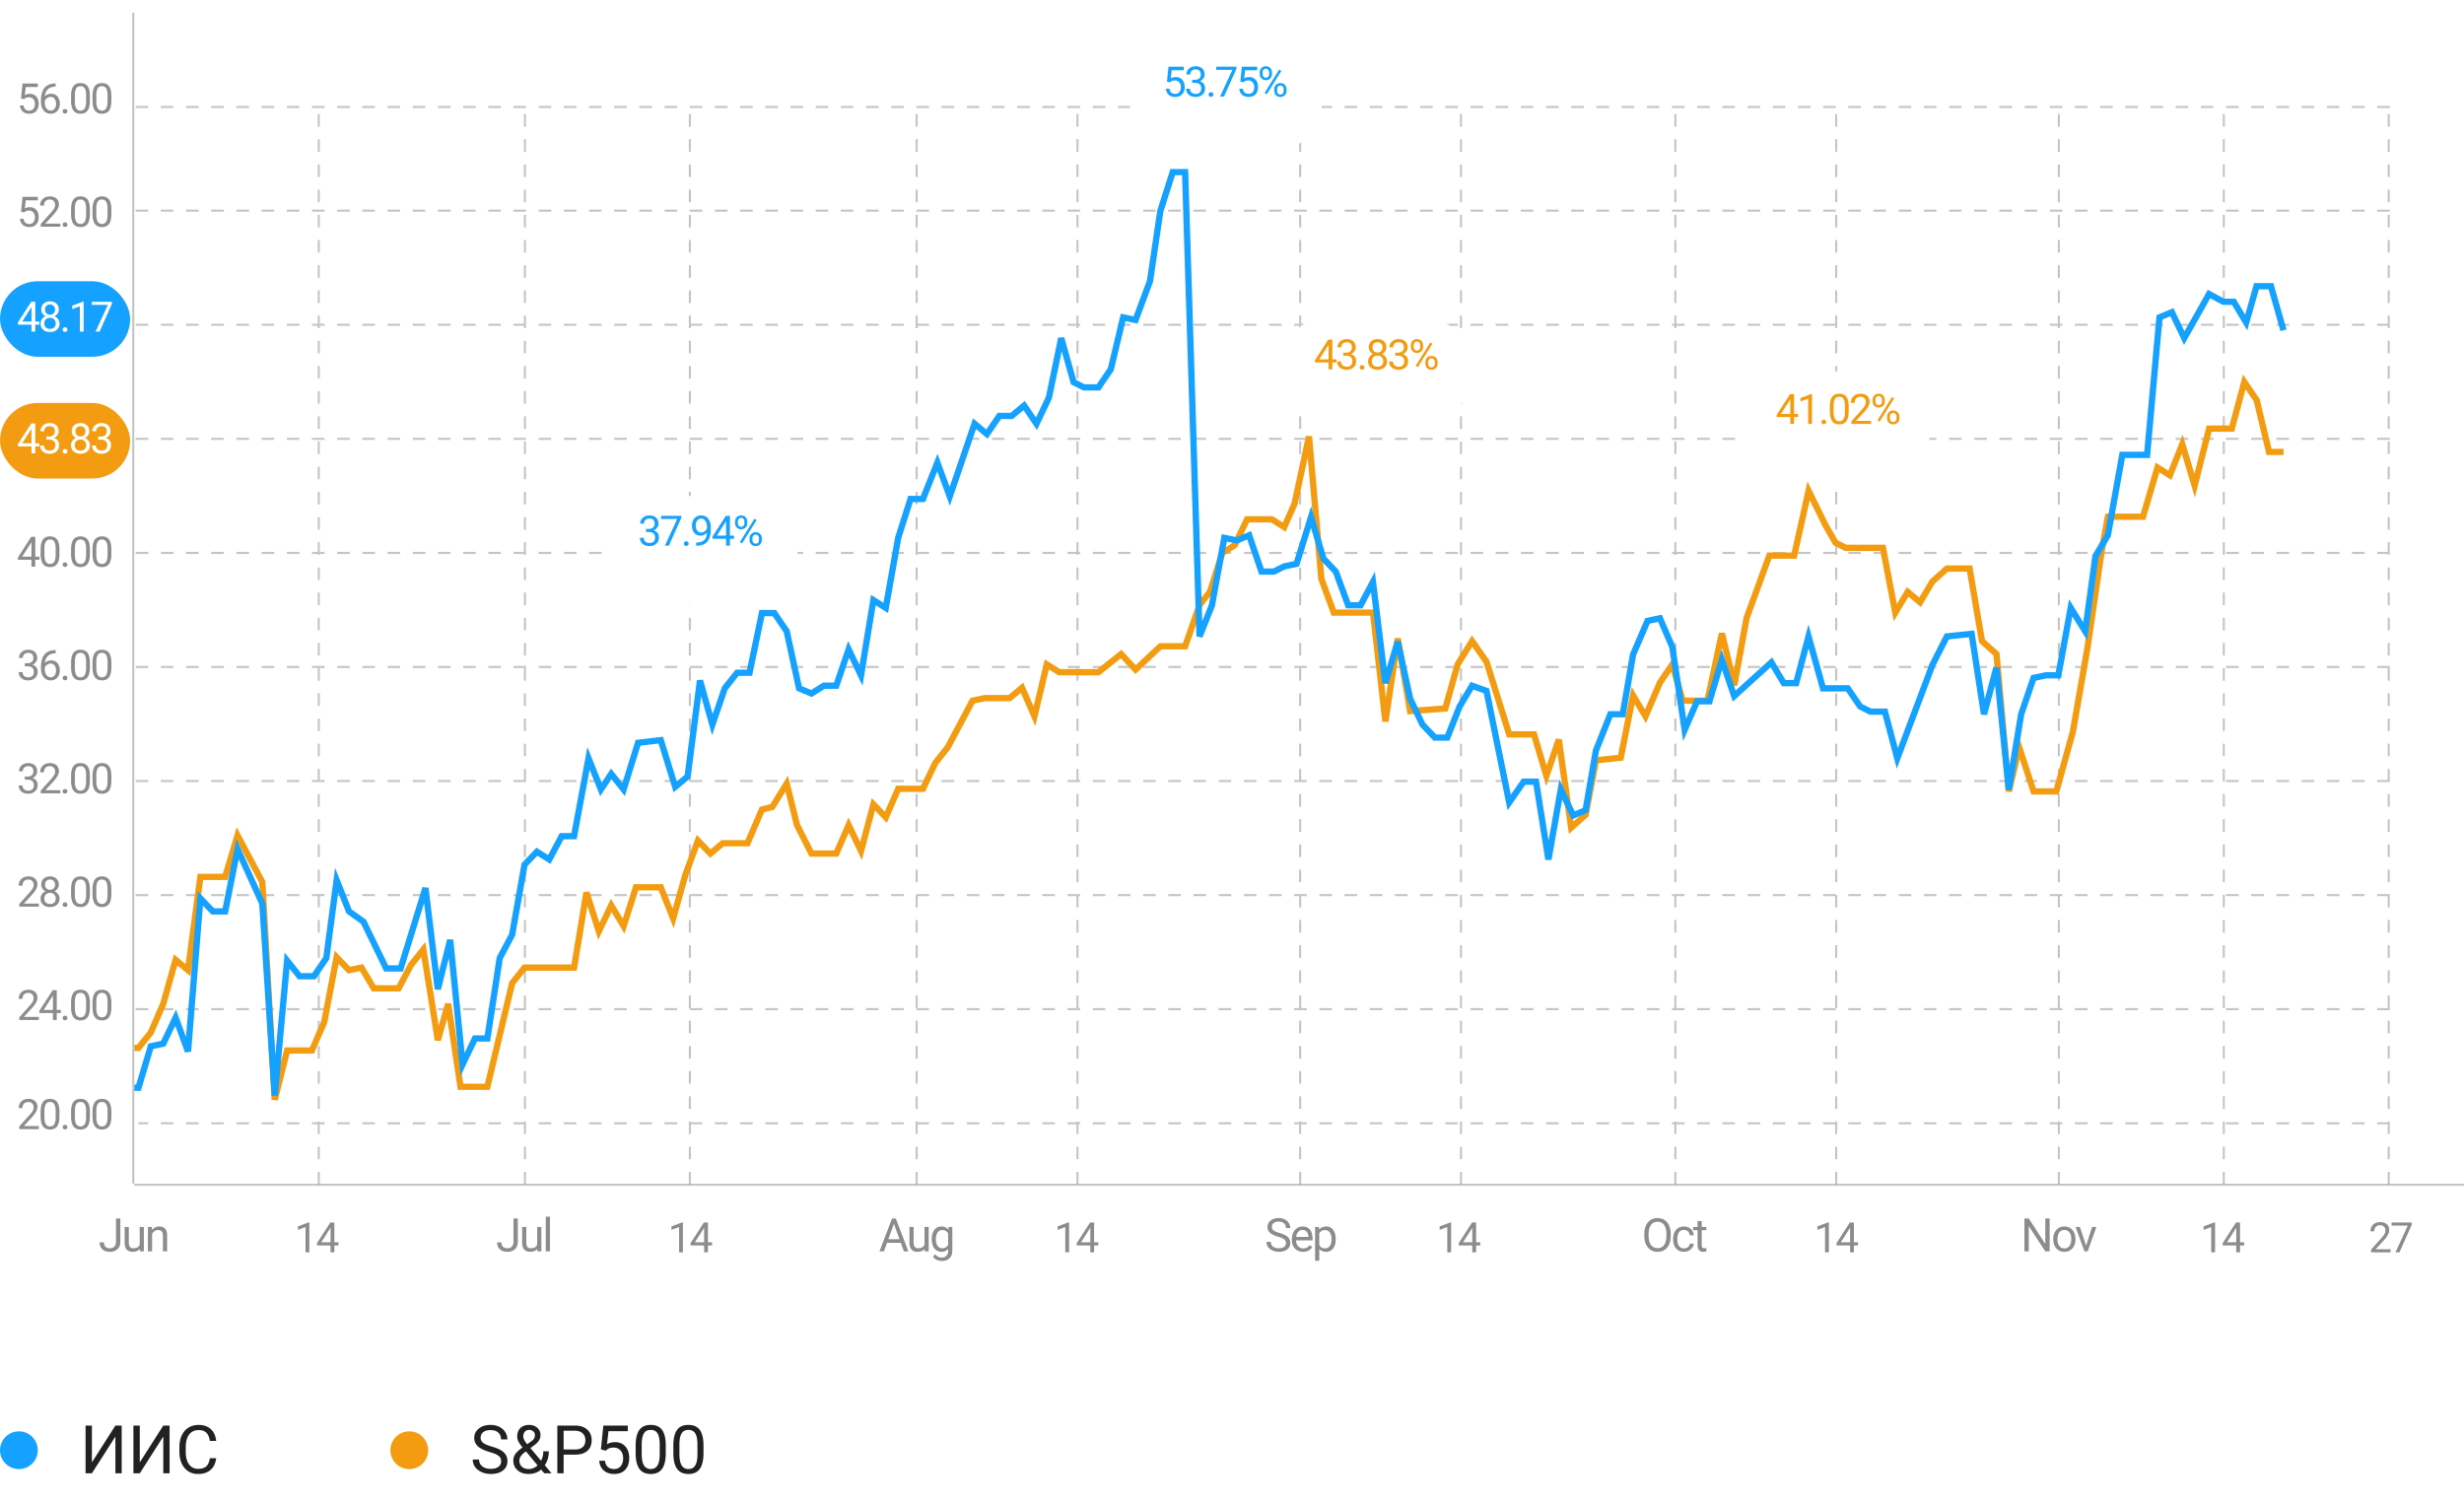<svg width="587" height="358" fill="none" xmlns="http://www.w3.org/2000/svg"><path d="M569.318 25.485H31.982m537.336 24.706H31.982m537.336 27.177H31.982m537.336 27.176H31.982m537.354 27.176H31m538.336 27.177H31m538.318 27.176H31.982m537.336 27.177H31.982m537.336 27.177l-537.336-.001m537.336 27.177H32.965m42.973 14.574V25.235m49.116 256.942V25.235m39.293 256.942V25.235m54.028 256.942V25.235m38.312 256.942V25.235m53.045 256.942V25.235m38.311 256.942V25.235m51.082 256.942V25.235m38.311 256.942V25.235m53.045 256.942V25.235m39.294 256.942V25.235m39.293 256.942V25.235" opacity=".5" stroke="#8C8C8C" stroke-width=".5" stroke-dasharray="3 3"/><path opacity=".5" stroke="#8C8C8C" stroke-width=".5" d="M587 282.25H32m-.25-.25V3"/><rect y="67" width="31" height="18" rx="9" fill="#15A1FF"/><rect y="96" width="31" height="18" rx="9" fill="#F39C12"/><path d="M5.006 23.436l.361-3.545H9.01v.835H6.134l-.215 1.938a2.294 2.294 0 011.186-.308c.648 0 1.163.215 1.543.645.381.426.572 1.004.572 1.733 0 .733-.199 1.31-.596 1.734-.394.42-.946.63-1.655.63-.629 0-1.141-.174-1.538-.523-.397-.348-.624-.83-.68-1.445h.855c.056.407.2.714.435.923.234.205.544.307.928.307.42 0 .748-.143.986-.43.241-.286.361-.681.361-1.186 0-.475-.13-.856-.39-1.142-.257-.29-.6-.435-1.03-.435-.394 0-.704.086-.928.259l-.24.195-.722-.185zm8.245-3.55v.766h-.166c-.703.013-1.263.222-1.68.625-.416.404-.657.972-.722 1.704.374-.43.885-.644 1.533-.644.618 0 1.112.218 1.48.654.37.436.556 1 .556 1.69 0 .732-.2 1.318-.6 1.758-.398.439-.932.659-1.602.659-.68 0-1.232-.26-1.655-.782-.424-.524-.635-1.197-.635-2.021v-.347c0-1.308.278-2.308.835-2.998.56-.693 1.391-1.048 2.495-1.064h.161zm-1.186 3.203c-.31 0-.595.093-.855.278a1.45 1.45 0 00-.542.698v.332c0 .586.132 1.058.396 1.417.263.358.592.537.986.537.407 0 .726-.15.957-.45.234-.3.351-.691.351-1.176 0-.489-.118-.883-.356-1.182a1.126 1.126 0 00-.938-.454zm2.869 3.437a.57.57 0 01.136-.39c.095-.104.235-.156.42-.156.186 0 .326.052.42.156a.55.55 0 01.147.39.52.52 0 01-.147.376c-.094.101-.234.152-.42.152-.185 0-.325-.05-.42-.152a.54.54 0 01-.136-.376zm6.482-2.558c0 1.058-.18 1.844-.542 2.358-.361.514-.926.772-1.694.772-.759 0-1.32-.251-1.685-.752-.364-.505-.553-1.257-.566-2.256v-1.206c0-1.045.18-1.822.542-2.33.361-.507.927-.761 1.699-.761.765 0 1.328.246 1.69.737.36.489.546 1.244.556 2.266v1.172zm-.903-1.236c0-.765-.108-1.321-.323-1.67-.214-.351-.555-.527-1.02-.527-.462 0-.8.174-1.01.523-.212.348-.322.883-.328 1.606v1.445c0 .769.11 1.337.332 1.704.225.365.563.547 1.016.547.446 0 .776-.172.99-.517.219-.345.333-.889.343-1.631v-1.48zm6.018 1.236c0 1.058-.18 1.844-.542 2.358-.361.514-.926.772-1.694.772-.759 0-1.32-.251-1.685-.752-.364-.505-.553-1.257-.566-2.256v-1.206c0-1.045.18-1.822.542-2.33.361-.507.928-.761 1.7-.761.764 0 1.327.246 1.689.737.36.489.546 1.244.556 2.266v1.172zm-.903-1.236c0-.765-.108-1.321-.322-1.67-.215-.351-.555-.527-1.02-.527-.463 0-.8.174-1.012.523-.211.348-.32.883-.327 1.606v1.445c0 .769.11 1.337.332 1.704.225.365.563.547 1.016.547.446 0 .776-.172.991-.517.218-.345.332-.889.342-1.631v-1.48zM5.006 50.435l.361-3.544H9.01v.835H6.134l-.215 1.938a2.294 2.294 0 011.186-.308c.648 0 1.163.215 1.543.645.381.426.572 1.004.572 1.733 0 .733-.199 1.31-.596 1.734-.394.42-.946.63-1.655.63-.629 0-1.141-.175-1.538-.523-.397-.348-.624-.83-.68-1.445h.855c.056.407.2.714.435.923.234.205.544.307.928.307.42 0 .748-.143.986-.43.241-.286.361-.681.361-1.186 0-.475-.13-.856-.39-1.142-.257-.29-.6-.435-1.03-.435-.394 0-.704.086-.928.259l-.24.195-.722-.186zM14.364 54H9.706v-.65l2.461-2.734c.365-.413.615-.748.752-1.006.14-.26.21-.529.21-.805 0-.371-.112-.676-.337-.913-.225-.238-.524-.357-.898-.357-.45 0-.8.129-1.05.386-.248.254-.371.609-.371 1.064h-.904c0-.654.21-1.183.63-1.587.423-.403.988-.605 1.695-.605.66 0 1.183.174 1.567.522.384.346.576.806.576 1.382 0 .7-.446 1.533-1.338 2.5l-1.904 2.066h3.57V54zm.57-.474a.57.57 0 01.136-.39c.095-.104.235-.157.42-.157.186 0 .326.053.42.157a.55.55 0 01.147.39.52.52 0 01-.147.376c-.094.101-.234.152-.42.152-.185 0-.325-.05-.42-.152a.54.54 0 01-.136-.376zm6.482-2.558c0 1.058-.18 1.844-.542 2.358-.361.514-.926.772-1.694.772-.759 0-1.32-.251-1.685-.752-.364-.505-.553-1.257-.566-2.256v-1.206c0-1.045.18-1.822.542-2.33.361-.507.927-.761 1.699-.761.765 0 1.328.246 1.69.737.36.489.546 1.244.556 2.266v1.172zm-.903-1.236c0-.765-.108-1.321-.323-1.67-.214-.351-.555-.527-1.02-.527-.462 0-.8.174-1.01.523-.212.348-.322.883-.328 1.606v1.445c0 .769.11 1.337.332 1.704.225.365.563.547 1.016.547.446 0 .776-.172.99-.517.219-.345.333-.889.343-1.631v-1.48zm6.018 1.236c0 1.058-.18 1.844-.542 2.358-.361.514-.926.772-1.694.772-.759 0-1.32-.251-1.685-.752-.364-.505-.553-1.257-.566-2.256v-1.206c0-1.045.18-1.822.542-2.33.361-.507.928-.761 1.7-.761.764 0 1.327.246 1.689.737.36.489.546 1.244.556 2.266v1.172zm-.903-1.236c0-.765-.108-1.321-.322-1.67-.215-.351-.555-.527-1.02-.527-.463 0-.8.174-1.012.523-.211.348-.32.883-.327 1.606v1.445c0 .769.11 1.337.332 1.704.225.365.563.547 1.016.547.446 0 .776-.172.991-.517.218-.345.332-.889.342-1.631v-1.48z" fill="#8C8C8C"/><path d="M8.404 76.612h.987v.738h-.987V79h-.908v-1.65H4.26v-.533l3.183-4.926h.962v4.721zm-3.12 0h2.212v-3.486l-.107.195-2.105 3.291zm8.734-2.866c0 .355-.095.67-.284.947a1.893 1.893 0 01-.757.65c.372.16.665.392.88.698.218.306.327.653.327 1.04 0 .615-.209 1.105-.625 1.47-.414.364-.96.547-1.636.547-.684 0-1.232-.183-1.646-.547-.41-.368-.615-.858-.615-1.47 0-.384.104-.73.313-1.04.211-.31.502-.544.874-.703a1.864 1.864 0 01-.747-.65 1.674 1.674 0 01-.274-.942c0-.599.192-1.074.576-1.426.384-.351.89-.527 1.519-.527.625 0 1.13.176 1.514.527.387.352.58.827.58 1.426zm-.738 3.316c0-.398-.127-.721-.38-.972-.251-.25-.58-.376-.987-.376-.407 0-.734.124-.981.371-.245.247-.367.573-.367.977 0 .403.12.72.357.952.24.23.574.346 1 .346.424 0 .756-.115.997-.346.24-.235.361-.552.361-.953zm-1.357-4.527c-.355 0-.643.11-.864.332-.218.218-.328.516-.328.894 0 .361.108.654.323.879.218.221.508.332.869.332s.65-.111.864-.332c.218-.225.327-.518.327-.88 0-.36-.112-.655-.337-.883a1.149 1.149 0 00-.854-.342zm3.01 5.991c0-.156.046-.286.137-.39.095-.104.235-.156.42-.156.186 0 .326.052.42.156a.55.55 0 01.147.39.52.52 0 01-.147.376c-.094.101-.234.152-.42.152-.185 0-.325-.05-.42-.152a.54.54 0 01-.136-.376zm4.994.474h-.908v-6.02l-1.822.668v-.82l2.588-.972h.142V79zm6.736-6.602L23.72 79h-.948l2.935-6.367h-3.848v-.742h4.805v.507zM8.404 105.612h.987v.738h-.987V108h-.908v-1.65H4.26v-.533l3.183-4.926h.962v4.721zm-3.12 0h2.212v-3.486l-.107.195-2.105 3.291zm5.736-1.606h.678c.427-.007.762-.119 1.006-.337.244-.218.366-.513.366-.884 0-.833-.415-1.25-1.245-1.25-.39 0-.703.112-.937.337-.231.221-.347.516-.347.884h-.903c0-.563.205-1.03.615-1.402.413-.374.937-.561 1.572-.561.67 0 1.197.177 1.577.532.381.355.572.848.572 1.48 0 .309-.101.608-.303.898-.199.29-.47.506-.816.65.391.123.692.328.904.615.215.286.322.636.322 1.05 0 .638-.208 1.144-.625 1.518-.417.374-.959.562-1.626.562-.667 0-1.21-.181-1.63-.542-.417-.362-.626-.839-.626-1.431h.908c0 .374.123.674.367.898.244.225.57.337.981.337.436 0 .77-.114 1.001-.341.231-.228.347-.555.347-.982 0-.413-.127-.731-.381-.952-.254-.221-.62-.335-1.099-.342h-.678v-.737zm3.914 3.52a.57.57 0 01.136-.39c.095-.104.235-.157.42-.157.186 0 .326.053.42.157a.548.548 0 01.147.39.52.52 0 01-.147.376c-.094.101-.234.152-.42.152-.185 0-.325-.051-.42-.152a.54.54 0 01-.136-.376zm6.336-4.78c0 .355-.095.671-.284.947a1.889 1.889 0 01-.756.65c.37.159.664.392.878.698.218.306.328.653.328 1.04 0 .615-.209 1.105-.625 1.47-.414.364-.96.547-1.636.547-.684 0-1.232-.183-1.646-.547-.41-.368-.615-.858-.615-1.47 0-.384.104-.731.313-1.04.211-.309.503-.544.874-.703a1.86 1.86 0 01-.747-.65 1.67 1.67 0 01-.274-.942c0-.599.192-1.074.576-1.426.384-.351.89-.527 1.519-.527.625 0 1.13.176 1.514.527.387.352.58.827.58 1.426zm-.738 3.316c0-.398-.127-.722-.38-.972-.251-.251-.58-.376-.987-.376-.407 0-.734.124-.981.371-.245.247-.367.573-.367.977 0 .403.12.721.357.952.24.231.574.346 1 .346.424 0 .756-.115.997-.346.24-.235.361-.552.361-.952zm-1.357-4.527c-.355 0-.643.111-.864.332-.219.218-.328.516-.328.894 0 .361.108.654.323.879.218.221.508.332.869.332s.65-.111.864-.332c.218-.225.327-.518.327-.879 0-.362-.112-.656-.337-.884a1.149 1.149 0 00-.854-.342zm4.212 2.471h.678c.427-.007.762-.119 1.006-.337.244-.218.366-.513.366-.884 0-.833-.415-1.25-1.245-1.25-.39 0-.703.112-.937.337-.231.221-.347.516-.347.884h-.903c0-.563.205-1.03.615-1.402.413-.374.938-.561 1.572-.561.671 0 1.197.177 1.578.532.38.355.57.848.57 1.48 0 .309-.1.608-.302.898-.198.29-.47.506-.815.65.39.123.691.328.903.615.215.286.322.636.322 1.05 0 .638-.208 1.144-.625 1.518-.416.374-.958.562-1.626.562-.667 0-1.21-.181-1.63-.542-.417-.362-.626-.839-.626-1.431h.909c0 .374.122.674.366.898.244.225.571.337.981.337.437 0 .77-.114 1.001-.341.231-.228.347-.555.347-.982 0-.413-.127-.731-.38-.952-.255-.221-.621-.335-1.1-.342h-.678v-.737z" fill="#fff"/><path d="M8.404 132.612h.987v.738h-.987V135h-.908v-1.65H4.26v-.533l3.183-4.926h.962v4.721zm-3.12 0h2.212v-3.486l-.107.195-2.105 3.291zm8.88-.644c0 1.058-.18 1.844-.542 2.358-.361.514-.926.772-1.694.772-.759 0-1.32-.251-1.685-.752-.364-.505-.553-1.257-.566-2.256v-1.206c0-1.045.18-1.822.542-2.329.361-.508.928-.762 1.699-.762.765 0 1.328.246 1.69.737.36.489.546 1.244.556 2.266v1.172zm-.903-1.236c0-.765-.108-1.321-.322-1.67-.215-.351-.556-.527-1.021-.527-.462 0-.8.174-1.01.523-.212.348-.321.883-.328 1.606v1.445c0 .769.11 1.337.332 1.704.225.365.563.547 1.016.547.446 0 .776-.172.99-.517.219-.345.333-.889.343-1.631v-1.48zm1.673 3.794a.57.57 0 01.136-.39c.095-.104.235-.157.42-.157.186 0 .326.053.42.157a.548.548 0 01.147.39.52.52 0 01-.147.376c-.094.101-.234.152-.42.152-.185 0-.325-.051-.42-.152a.54.54 0 01-.136-.376zm6.482-2.558c0 1.058-.18 1.844-.542 2.358-.361.514-.926.772-1.694.772-.759 0-1.32-.251-1.685-.752-.364-.505-.553-1.257-.566-2.256v-1.206c0-1.045.18-1.822.542-2.329.361-.508.927-.762 1.699-.762.765 0 1.328.246 1.69.737.36.489.546 1.244.556 2.266v1.172zm-.903-1.236c0-.765-.108-1.321-.323-1.67-.214-.351-.555-.527-1.02-.527-.462 0-.8.174-1.01.523-.212.348-.322.883-.328 1.606v1.445c0 .769.11 1.337.332 1.704.225.365.563.547 1.016.547.446 0 .776-.172.99-.517.219-.345.333-.889.343-1.631v-1.48zm6.018 1.236c0 1.058-.18 1.844-.542 2.358-.361.514-.926.772-1.694.772-.759 0-1.32-.251-1.685-.752-.364-.505-.553-1.257-.566-2.256v-1.206c0-1.045.18-1.822.542-2.329.361-.508.928-.762 1.7-.762.764 0 1.327.246 1.689.737.36.489.546 1.244.556 2.266v1.172zm-.903-1.236c0-.765-.108-1.321-.322-1.67-.215-.351-.555-.527-1.02-.527-.463 0-.8.174-1.012.523-.211.348-.32.883-.327 1.606v1.445c0 .769.11 1.337.332 1.704.225.365.563.547 1.016.547.446 0 .776-.172.991-.517.218-.345.332-.889.342-1.631v-1.48zM5.904 158.006h.679c.426-.007.762-.119 1.006-.337.244-.218.366-.513.366-.884 0-.833-.415-1.25-1.245-1.25-.39 0-.703.112-.938.337-.23.221-.346.516-.346.884h-.904c0-.563.206-1.03.616-1.402.413-.374.937-.561 1.572-.561.67 0 1.196.177 1.577.532.381.355.571.848.571 1.48 0 .309-.1.608-.302.898-.199.29-.47.506-.816.65.39.123.692.328.904.615.214.286.322.636.322 1.05 0 .638-.209 1.144-.625 1.518-.417.374-.959.562-1.626.562-.667 0-1.211-.181-1.631-.542-.417-.362-.625-.839-.625-1.431h.908c0 .374.122.674.366.898.245.225.572.337.982.337.436 0 .77-.114 1-.341.232-.228.348-.555.348-.982 0-.413-.127-.731-.381-.952-.254-.221-.62-.335-1.099-.342h-.679v-.737zm7.347-3.12v.766h-.166c-.703.013-1.263.222-1.68.625-.416.404-.657.972-.722 1.704.374-.429.885-.644 1.533-.644.618 0 1.112.218 1.48.654.37.436.556 1 .556 1.69 0 .732-.2 1.318-.6 1.757-.398.44-.932.66-1.602.66-.68 0-1.232-.261-1.655-.782-.424-.524-.635-1.198-.635-2.021v-.347c0-1.308.278-2.308.835-2.998.56-.693 1.391-1.048 2.495-1.064h.161zm-1.186 3.203c-.31 0-.595.093-.855.278a1.45 1.45 0 00-.542.698v.332c0 .586.132 1.058.396 1.416.263.359.592.538.986.538.407 0 .726-.15.957-.45.234-.299.351-.691.351-1.176 0-.489-.118-.883-.356-1.182a1.125 1.125 0 00-.938-.454zm2.869 3.437a.57.57 0 01.136-.39c.095-.104.235-.157.42-.157.186 0 .326.053.42.157a.548.548 0 01.147.39.52.52 0 01-.147.376c-.094.101-.234.152-.42.152-.185 0-.325-.051-.42-.152a.54.54 0 01-.136-.376zm6.482-2.558c0 1.058-.18 1.844-.542 2.358-.361.514-.926.772-1.694.772-.759 0-1.32-.251-1.685-.752-.364-.505-.553-1.257-.566-2.256v-1.206c0-1.045.18-1.822.542-2.329.361-.508.927-.762 1.699-.762.765 0 1.328.246 1.69.737.36.489.546 1.244.556 2.266v1.172zm-.903-1.236c0-.765-.108-1.321-.323-1.67-.214-.351-.555-.527-1.02-.527-.462 0-.8.174-1.01.523-.212.348-.322.883-.328 1.606v1.445c0 .769.11 1.337.332 1.704.225.365.563.547 1.016.547.446 0 .776-.172.99-.517.219-.345.333-.889.343-1.631v-1.48zm6.018 1.236c0 1.058-.18 1.844-.542 2.358-.361.514-.926.772-1.694.772-.759 0-1.32-.251-1.685-.752-.364-.505-.553-1.257-.566-2.256v-1.206c0-1.045.18-1.822.542-2.329.361-.508.928-.762 1.7-.762.764 0 1.327.246 1.689.737.36.489.546 1.244.556 2.266v1.172zm-.903-1.236c0-.765-.108-1.321-.322-1.67-.215-.351-.555-.527-1.02-.527-.463 0-.8.174-1.012.523-.211.348-.32.883-.327 1.606v1.445c0 .769.11 1.337.332 1.704.225.365.563.547 1.016.547.446 0 .776-.172.991-.517.218-.345.332-.889.342-1.631v-1.48zM5.904 185.006h.679c.426-.007.762-.119 1.006-.337.244-.218.366-.513.366-.884 0-.833-.415-1.25-1.245-1.25-.39 0-.703.112-.938.337-.23.221-.346.516-.346.884h-.904c0-.563.206-1.03.616-1.402.413-.374.937-.561 1.572-.561.67 0 1.196.177 1.577.532.381.355.571.848.571 1.48 0 .309-.1.608-.302.898-.199.29-.47.506-.816.65.39.123.692.328.904.615.214.286.322.636.322 1.05 0 .638-.209 1.144-.625 1.518-.417.374-.959.562-1.626.562-.667 0-1.211-.181-1.631-.542-.417-.362-.625-.839-.625-1.431h.908c0 .374.122.674.366.898.245.225.572.337.982.337.436 0 .77-.114 1-.341.232-.228.348-.555.348-.982 0-.413-.127-.731-.381-.952-.254-.221-.62-.335-1.099-.342h-.679v-.737zm8.46 3.994H9.706v-.649l2.461-2.735c.365-.413.615-.748.752-1.006.14-.26.21-.529.21-.805 0-.371-.112-.676-.337-.913-.225-.238-.524-.357-.898-.357-.45 0-.8.129-1.05.386-.248.254-.371.609-.371 1.064h-.904c0-.654.21-1.183.63-1.587.423-.403.988-.605 1.695-.605.66 0 1.183.174 1.567.522.384.345.576.806.576 1.382 0 .7-.446 1.533-1.338 2.5l-1.904 2.066h3.57V189zm.57-.474a.57.57 0 01.136-.39c.095-.104.235-.157.42-.157.186 0 .326.053.42.157a.548.548 0 01.147.39.52.52 0 01-.147.376c-.094.101-.234.152-.42.152-.185 0-.325-.051-.42-.152a.54.54 0 01-.136-.376zm6.482-2.558c0 1.058-.18 1.844-.542 2.358-.361.514-.926.772-1.694.772-.759 0-1.32-.251-1.685-.752-.364-.505-.553-1.257-.566-2.256v-1.206c0-1.045.18-1.822.542-2.329.361-.508.927-.762 1.699-.762.765 0 1.328.246 1.69.737.36.489.546 1.244.556 2.266v1.172zm-.903-1.236c0-.765-.108-1.321-.323-1.67-.214-.351-.555-.527-1.02-.527-.462 0-.8.174-1.01.523-.212.348-.322.883-.328 1.606v1.445c0 .769.11 1.337.332 1.704.225.365.563.547 1.016.547.446 0 .776-.172.99-.517.219-.345.333-.889.343-1.631v-1.48zm6.018 1.236c0 1.058-.18 1.844-.542 2.358-.361.514-.926.772-1.694.772-.759 0-1.32-.251-1.685-.752-.364-.505-.553-1.257-.566-2.256v-1.206c0-1.045.18-1.822.542-2.329.361-.508.928-.762 1.7-.762.764 0 1.327.246 1.689.737.36.489.546 1.244.556 2.266v1.172zm-.903-1.236c0-.765-.108-1.321-.322-1.67-.215-.351-.555-.527-1.02-.527-.463 0-.8.174-1.012.523-.211.348-.32.883-.327 1.606v1.445c0 .769.11 1.337.332 1.704.225.365.563.547 1.016.547.446 0 .776-.172.991-.517.218-.345.332-.889.342-1.631v-1.48zM9.249 216H4.591v-.649l2.46-2.735c.365-.413.616-.748.753-1.006.14-.26.21-.529.21-.805 0-.371-.113-.676-.337-.913-.225-.238-.524-.357-.899-.357-.449 0-.799.129-1.05.386-.247.254-.37.609-.37 1.064h-.904c0-.654.21-1.183.63-1.587.423-.403.988-.605 1.694-.605.661 0 1.184.174 1.568.522.384.345.576.806.576 1.382 0 .7-.446 1.533-1.338 2.5l-1.904 2.066h3.569V216zm4.769-5.254c0 .355-.095.671-.284.947a1.89 1.89 0 01-.757.65c.372.159.665.392.88.698.218.306.327.653.327 1.04 0 .615-.209 1.105-.625 1.47-.414.364-.96.547-1.636.547-.684 0-1.232-.183-1.646-.547-.41-.368-.615-.858-.615-1.47 0-.384.104-.731.313-1.04.211-.309.502-.544.874-.703a1.86 1.86 0 01-.747-.65 1.67 1.67 0 01-.274-.942c0-.599.192-1.074.576-1.426.384-.351.89-.527 1.519-.527.625 0 1.13.176 1.514.527.387.352.58.827.58 1.426zm-.738 3.316c0-.398-.127-.722-.38-.972-.251-.251-.58-.376-.987-.376-.407 0-.734.124-.981.371-.245.247-.367.573-.367.977 0 .403.12.721.357.952.24.231.574.346 1 .346.424 0 .756-.115.997-.346.24-.235.361-.552.361-.952zm-1.357-4.527c-.355 0-.643.111-.864.332-.218.218-.328.516-.328.894 0 .361.108.654.323.879.218.221.508.332.869.332s.65-.111.864-.332c.218-.225.327-.518.327-.879 0-.362-.112-.656-.337-.884a1.149 1.149 0 00-.854-.342zm3.01 5.991a.57.57 0 01.137-.39c.095-.104.235-.157.42-.157.186 0 .326.053.42.157a.548.548 0 01.147.39.52.52 0 01-.147.376c-.094.101-.234.152-.42.152-.185 0-.325-.051-.42-.152a.54.54 0 01-.136-.376zm6.483-2.558c0 1.058-.18 1.844-.542 2.358-.361.514-.926.772-1.694.772-.759 0-1.32-.251-1.685-.752-.364-.505-.553-1.257-.566-2.256v-1.206c0-1.045.18-1.822.542-2.329.361-.508.927-.762 1.699-.762.765 0 1.328.246 1.69.737.36.489.546 1.244.556 2.266v1.172zm-.903-1.236c0-.765-.108-1.321-.323-1.67-.214-.351-.555-.527-1.02-.527-.462 0-.8.174-1.01.523-.212.348-.322.883-.328 1.606v1.445c0 .769.11 1.337.332 1.704.225.365.563.547 1.016.547.446 0 .776-.172.99-.517.219-.345.333-.889.343-1.631v-1.48zm6.018 1.236c0 1.058-.18 1.844-.542 2.358-.361.514-.926.772-1.694.772-.759 0-1.32-.251-1.685-.752-.364-.505-.553-1.257-.566-2.256v-1.206c0-1.045.18-1.822.542-2.329.361-.508.928-.762 1.7-.762.764 0 1.327.246 1.689.737.36.489.546 1.244.556 2.266v1.172zm-.903-1.236c0-.765-.108-1.321-.322-1.67-.215-.351-.555-.527-1.02-.527-.463 0-.8.174-1.012.523-.211.348-.32.883-.327 1.606v1.445c0 .769.11 1.337.332 1.704.225.365.563.547 1.016.547.446 0 .776-.172.991-.517.218-.345.332-.889.342-1.631v-1.48zM9.249 243H4.591v-.649l2.46-2.735c.365-.413.616-.748.753-1.006.14-.26.21-.529.21-.805 0-.371-.113-.676-.337-.913-.225-.238-.524-.357-.899-.357-.449 0-.799.129-1.05.386-.247.254-.37.609-.37 1.064h-.904c0-.654.21-1.183.63-1.587.423-.403.988-.605 1.694-.605.661 0 1.184.174 1.568.522.384.345.576.806.576 1.382 0 .7-.446 1.533-1.338 2.5l-1.904 2.066h3.569V243zm4.27-2.388h.987v.738h-.986V243h-.909v-1.65H9.374v-.533l3.184-4.926h.962v4.721zm-3.12 0h2.212v-3.486l-.107.195-2.105 3.291zm4.535 1.914a.57.57 0 01.136-.39c.095-.104.235-.157.42-.157.186 0 .326.053.42.157a.548.548 0 01.147.39.52.52 0 01-.147.376c-.094.101-.234.152-.42.152-.185 0-.325-.051-.42-.152a.54.54 0 01-.136-.376zm6.482-2.558c0 1.058-.18 1.844-.542 2.358-.361.514-.926.772-1.694.772-.759 0-1.32-.251-1.685-.752-.364-.505-.553-1.257-.566-2.256v-1.206c0-1.045.18-1.822.542-2.329.361-.508.927-.762 1.699-.762.765 0 1.328.246 1.69.737.36.489.546 1.244.556 2.266v1.172zm-.903-1.236c0-.765-.108-1.321-.323-1.67-.214-.351-.555-.527-1.02-.527-.462 0-.8.174-1.01.523-.212.348-.322.883-.328 1.606v1.445c0 .769.11 1.337.332 1.704.225.365.563.547 1.016.547.446 0 .776-.172.99-.517.219-.345.333-.889.343-1.631v-1.48zm6.018 1.236c0 1.058-.18 1.844-.542 2.358-.361.514-.926.772-1.694.772-.759 0-1.32-.251-1.685-.752-.364-.505-.553-1.257-.566-2.256v-1.206c0-1.045.18-1.822.542-2.329.361-.508.928-.762 1.7-.762.764 0 1.327.246 1.689.737.36.489.546 1.244.556 2.266v1.172zm-.903-1.236c0-.765-.108-1.321-.322-1.67-.215-.351-.555-.527-1.02-.527-.463 0-.8.174-1.012.523-.211.348-.32.883-.327 1.606v1.445c0 .769.11 1.337.332 1.704.225.365.563.547 1.016.547.446 0 .776-.172.991-.517.218-.345.332-.889.342-1.631v-1.48zM9.249 269H4.591v-.649l2.46-2.735c.365-.413.616-.748.753-1.006.14-.26.21-.529.21-.805 0-.371-.113-.676-.337-.913-.225-.238-.524-.357-.899-.357-.449 0-.799.129-1.05.386-.247.254-.37.609-.37 1.064h-.904c0-.654.21-1.183.63-1.587.423-.403.988-.605 1.694-.605.661 0 1.184.174 1.568.522.384.345.576.806.576 1.382 0 .7-.446 1.533-1.338 2.5l-1.904 2.066h3.569V269zm4.915-3.032c0 1.058-.18 1.844-.542 2.358-.361.514-.926.772-1.694.772-.759 0-1.32-.251-1.685-.752-.364-.505-.553-1.257-.566-2.256v-1.206c0-1.045.18-1.822.542-2.329.361-.508.928-.762 1.699-.762.765 0 1.328.246 1.69.737.36.489.546 1.244.556 2.266v1.172zm-.903-1.236c0-.765-.108-1.321-.322-1.67-.215-.351-.556-.527-1.021-.527-.462 0-.8.174-1.01.523-.212.348-.321.883-.328 1.606v1.445c0 .769.11 1.337.332 1.704.225.365.563.547 1.016.547.446 0 .776-.172.99-.517.219-.345.333-.889.343-1.631v-1.48zm1.673 3.794a.57.57 0 01.136-.39c.095-.104.235-.157.42-.157.186 0 .326.053.42.157a.548.548 0 01.147.39.52.52 0 01-.147.376c-.094.101-.234.152-.42.152-.185 0-.325-.051-.42-.152a.54.54 0 01-.136-.376zm6.482-2.558c0 1.058-.18 1.844-.542 2.358-.361.514-.926.772-1.694.772-.759 0-1.32-.251-1.685-.752-.364-.505-.553-1.257-.566-2.256v-1.206c0-1.045.18-1.822.542-2.329.361-.508.927-.762 1.699-.762.765 0 1.328.246 1.69.737.36.489.546 1.244.556 2.266v1.172zm-.903-1.236c0-.765-.108-1.321-.323-1.67-.214-.351-.555-.527-1.02-.527-.462 0-.8.174-1.01.523-.212.348-.322.883-.328 1.606v1.445c0 .769.11 1.337.332 1.704.225.365.563.547 1.016.547.446 0 .776-.172.99-.517.219-.345.333-.889.343-1.631v-1.48zm6.018 1.236c0 1.058-.18 1.844-.542 2.358-.361.514-.926.772-1.694.772-.759 0-1.32-.251-1.685-.752-.364-.505-.553-1.257-.566-2.256v-1.206c0-1.045.18-1.822.542-2.329.361-.508.928-.762 1.7-.762.764 0 1.327.246 1.689.737.36.489.546 1.244.556 2.266v1.172zm-.903-1.236c0-.765-.108-1.321-.322-1.67-.215-.351-.555-.527-1.02-.527-.463 0-.8.174-1.012.523-.211.348-.32.883-.327 1.606v1.445c0 .769.11 1.337.332 1.704.225.365.563.547 1.016.547.446 0 .776-.172.991-.517.218-.345.332-.889.342-1.631v-1.48z" fill="#8C8C8C"/><path d="M32 249.653h.984l2.95-3.704 2.952-6.79 2.95-10.495 2.952 2.47 2.95-22.224h5.903l2.95-9.878 5.903 11.112L65.444 262l2.952-11.729h5.902l2.95-6.791 2.952-15.433 2.95 3.087 2.952-.618 2.95 4.939h5.903l2.95-5.556 2.952-3.704 3.443 21.606 2.459-8.642 2.951 19.754h6.394l5.902-24.693 2.951-3.704h11.804l2.951-17.902 2.951 9.26 2.951-6.174 2.951 4.939 2.951-9.26h5.902l2.951 7.408 2.951-10.495 2.951-8.025 2.951 3.087 2.951-2.47h5.902l3.443-8.025 2.459-.617 3.443-5.556 2.459 9.877 3.443 6.791h5.902l2.951-6.791 2.951 6.173 2.951-11.111 2.951 3.086 2.951-6.79h5.902l2.951-6.174 2.951-3.704 5.902-11.112 2.951-.617h5.902l2.951-2.469 2.951 6.79 2.951-12.346 2.951 1.852h9.345l5.41-4.322 3.443 3.704 5.902-5.555h5.902l3.443-9.878 2.459-3.086 2.951-9.26 2.951-1.852 2.951-6.174h5.902l2.951 1.852 2.459-5.556 3.443-16.05 2.951 33.953 2.951 8.025h9.345l2.951 25.928 2.951-19.754 2.951 17.285 8.361-.618 2.951-10.494 3.443-5.556 3.443 4.938 5.41 17.286h5.902l2.951 9.877 2.951-8.643 2.951 20.99 3.443-3.087 2.459-12.964 5.902-.617 2.951-14.816 2.951 4.938 3.443-8.025 2.951-4.321 2.459 8.642h5.902l3.443-16.05 2.951 12.346 2.951-16.05 5.41-14.816h5.902l3.443-15.433 3.935 8.025 2.459 4.321 2.459 1.235h8.853l2.951 15.433 2.951-4.938 2.951 2.469 2.951-4.939 3.443-3.086h5.41l2.951 17.285 3.443 3.086 2.951 32.719 2.459-10.495 3.443 10.495h5.41l3.935-14.199 3.443-19.754 3.443-23.459 1.475-8.025h8.361l3.443-11.729 2.951 1.852 2.951-7.408 2.951 9.877 3.443-13.581h5.41L534.655 91l2.951 4.321 2.951 12.347H544" stroke="#F39C12" stroke-width="1.5"/><path d="M32 259.146h.984l2.95-9.888 2.952-.618 2.95-6.179 2.952 8.033 2.95-36.46 2.952 3.09h2.95l2.952-14.832 5.902 12.978 2.95 45.73 2.952-32.135 2.95 3.708h3.444l2.95-4.326 2.46-18.539 2.95 7.416 3.444 2.471 5.41 11.124h3.443l5.902-19.157 2.951 24.101 2.951-11.742 2.951 29.663 2.951-6.18h2.951l2.951-19.157 2.951-5.562L124.957 206l2.951-3.09 2.951 1.854 2.951-5.562h2.951l3.443-18.539 2.951 7.416 2.459-3.708 2.951 3.708 3.443-11.124 5.41-.618 3.443 11.124 2.951-2.472 2.951-22.865 2.951 10.505 2.951-8.651 2.951-3.708h2.951l2.951-14.214h2.951l2.951 4.326 2.951 13.596 2.951 1.235 2.951-1.853h2.951l2.951-8.652 2.951 6.18 2.951-17.922 2.951 1.854 2.951-16.685 2.951-9.27h2.951l3.443-8.652 2.951 8.034 5.902-17.303 2.951 2.472 2.951-4.326h2.951l2.951-2.472 2.951 4.326 2.951-6.18 2.951-14.213 2.951 10.505 2.459 1.236h3.443l2.951-4.326 2.951-12.36 2.951.619 3.443-9.27 2.459-16.685 2.951-9.27h2.951l3.443 110.618 2.951-7.416 2.951-16.067 2.951.618 2.951-1.236 2.951 8.652h2.951l2.459-1.236 2.951-.618 3.443-11.124 2.951 9.888 2.951 3.09 2.951 8.033h2.951l2.951-5.562 2.951 24.102 2.951-9.888 2.951 13.595 2.951 6.18 2.951 3.09h2.951l2.951-7.416 2.951-4.943 3.443 1.235 5.41 26.574 3.443-4.944h2.951l2.951 18.539 2.951-16.685 2.951 6.179 2.951-1.236 2.459-14.213 3.443-8.652h2.951l2.459-14.213 3.443-8.034 2.951-.618 2.951 6.798 2.951 19.775 2.951-6.798h2.951l2.951-9.887 2.951 8.651 8.853-8.033 2.951 4.944h2.951l2.951-11.124 3.443 12.36h5.902l2.951 4.325 2.459 1.236h3.443l2.951 11.124 8.361-22.247 3.443-6.798 5.902-.618 2.951 19.157 2.951-11.123 2.951 29.045 2.951-17.922 2.951-8.651 2.951-.618h2.951l2.951-16.068 3.443 5.562 2.459-17.921 2.951-4.944 3.443-19.157h5.902l2.951-32.753 2.951-1.236 2.951 6.18 5.902-10.506 3.443 1.854h2.459l2.951 4.944 2.459-8.652h3.443L544 78.697" stroke="#15A1FF" stroke-width="1.5"/><g filter="url(#filter0_d)"><rect x="269" y="6.706" width="46" height="25.941" rx="12.971" fill="#fff"/></g><g filter="url(#filter1_d)"><rect x="414" y="84.529" width="46" height="25.941" rx="12.971" fill="#fff"/></g><g filter="url(#filter2_d)"><rect x="305" y="70.941" width="46" height="25.941" rx="12.971" fill="#fff"/></g><g filter="url(#filter3_d)"><rect x="144" y="114.177" width="46" height="25.941" rx="12.971" fill="#fff"/></g><path d="M278.006 19.436l.361-3.545h3.643v.835h-2.876l-.215 1.938a2.293 2.293 0 011.186-.308c.648 0 1.163.215 1.543.645.381.426.572 1.004.572 1.733 0 .733-.199 1.31-.596 1.734-.394.42-.946.63-1.655.63-.629 0-1.141-.174-1.538-.523-.397-.348-.624-.83-.679-1.445h.854c.056.407.201.714.435.923.234.205.544.307.928.307.42 0 .748-.143.986-.43.241-.286.361-.681.361-1.186 0-.475-.13-.856-.39-1.142-.257-.29-.601-.435-1.03-.435-.394 0-.704.086-.928.259l-.239.195-.723-.185zm6.014-.43h.678c.427-.007.762-.119 1.006-.337.244-.218.366-.513.366-.884 0-.833-.415-1.25-1.245-1.25-.39 0-.703.113-.937.337-.231.221-.347.516-.347.884h-.903c0-.563.205-1.03.615-1.401.413-.375.937-.562 1.572-.562.671 0 1.196.177 1.577.532.381.355.572.848.572 1.48 0 .309-.101.608-.303.898-.199.29-.47.506-.816.65.391.123.692.328.904.615.215.286.322.636.322 1.05 0 .638-.208 1.144-.625 1.518-.417.374-.959.562-1.626.562-.667 0-1.211-.181-1.631-.542-.416-.362-.625-.839-.625-1.431h.908c0 .374.122.674.367.898.244.225.571.337.981.337.436 0 .77-.114 1.001-.341.231-.228.347-.555.347-.982 0-.413-.127-.73-.381-.952-.254-.221-.62-.335-1.099-.342h-.678v-.737zm3.914 3.52a.57.57 0 01.136-.39c.095-.104.235-.156.42-.156.186 0 .326.052.42.156a.548.548 0 01.147.39c0 .15-.049.275-.147.376-.094.101-.234.152-.42.152-.185 0-.325-.05-.42-.152a.54.54 0 01-.136-.376zm6.614-6.128L291.604 23h-.948l2.935-6.367h-3.848v-.742h4.805v.507zm.94 3.038l.362-3.545h3.642v.835h-2.876l-.215 1.938a2.297 2.297 0 011.187-.308c.648 0 1.162.215 1.543.645.381.426.571 1.004.571 1.733 0 .733-.198 1.31-.596 1.734-.393.42-.945.63-1.655.63-.628 0-1.141-.174-1.538-.523-.397-.348-.623-.83-.679-1.445h.855c.055.407.2.714.434.923.235.205.544.307.928.307.42 0 .749-.143.987-.43.24-.286.361-.681.361-1.186 0-.475-.13-.856-.391-1.142-.257-.29-.6-.435-1.03-.435-.394 0-.703.086-.928.259l-.239.195-.723-.185zm4.622-2.178c0-.427.135-.778.406-1.055.273-.277.623-.415 1.049-.415.433 0 .783.14 1.05.42.27.277.406.636.406 1.08v.346c0 .43-.137.781-.411 1.055-.27.27-.615.405-1.035.405-.423 0-.773-.135-1.05-.405-.276-.274-.415-.637-.415-1.09v-.341zm.674.376c0 .254.072.464.215.63a.728.728 0 00.576.244c.231 0 .417-.08.557-.24.143-.159.215-.377.215-.654v-.356a.943.943 0 00-.21-.63.71.71 0 00-.572-.25.709.709 0 00-.571.25c-.14.166-.21.382-.21.65v.356zm2.788 3.623c0-.427.135-.777.406-1.05.273-.277.623-.415 1.049-.415.427 0 .777.137 1.05.41.274.274.41.636.41 1.089v.347c0 .426-.136.778-.41 1.054-.27.274-.617.41-1.04.41-.423 0-.773-.135-1.05-.405-.276-.273-.415-.636-.415-1.089v-.351zm.674.38c0 .258.072.47.215.636a.728.728 0 00.576.244.71.71 0 00.562-.24c.14-.162.21-.382.21-.659v-.361c0-.257-.072-.467-.215-.63a.71.71 0 00-.567-.244.726.726 0 00-.566.244c-.143.16-.215.376-.215.65v.36zm-2.466.826l-.512-.322 3.471-5.557.513.322-3.472 5.557zM153.904 126.006h.679c.426-.007.762-.119 1.006-.337.244-.218.366-.513.366-.884 0-.833-.415-1.25-1.245-1.25-.391 0-.703.112-.938.337-.231.221-.346.516-.346.884h-.904c0-.563.206-1.03.616-1.402.413-.374.937-.561 1.572-.561.671 0 1.196.177 1.577.532.381.355.571.848.571 1.48 0 .309-.101.608-.302.898-.199.29-.471.506-.816.65.391.123.692.328.904.615.214.286.322.636.322 1.05 0 .638-.209 1.144-.625 1.518-.417.374-.959.562-1.626.562-.667 0-1.211-.181-1.631-.542-.417-.362-.625-.839-.625-1.431h.908c0 .374.122.674.366.898.245.225.572.337.982.337.436 0 .77-.114 1.001-.341.231-.228.346-.555.346-.982 0-.413-.126-.731-.38-.952-.254-.221-.62-.335-1.099-.342h-.679v-.737zm8.392-2.608L159.352 130h-.948l2.935-6.367h-3.848v-.742h4.805v.507zm.638 6.128a.57.57 0 01.136-.39c.095-.104.235-.157.42-.157.186 0 .326.053.42.157a.547.547 0 01.147.39c0 .15-.049.275-.147.376-.094.101-.234.152-.42.152-.185 0-.325-.051-.42-.152a.54.54 0 01-.136-.376zm5.486-2.651a2.199 2.199 0 01-.679.542c-.26.137-.547.205-.859.205-.41 0-.768-.101-1.074-.303a1.98 1.98 0 01-.704-.849 2.922 2.922 0 01-.249-1.216c0-.475.09-.903.269-1.284a2 2 0 01.772-.874 2.19 2.19 0 011.162-.303c.703 0 1.256.264 1.66.791.407.524.61 1.24.61 2.148v.264c0 1.384-.273 2.394-.82 3.032-.547.635-1.372.961-2.476.977h-.176v-.762h.191c.745-.013 1.318-.207 1.719-.581.4-.377.618-.973.654-1.787zm-1.392 0c.303 0 .581-.093.835-.278.257-.186.445-.415.562-.689v-.361c0-.593-.129-1.074-.386-1.445-.257-.372-.583-.557-.977-.557-.397 0-.716.153-.957.459-.24.303-.361.703-.361 1.201 0 .485.116.885.347 1.201.234.313.547.469.937.469zm6.859.737h.986v.738h-.986V130h-.908v-1.65h-3.238v-.533l3.184-4.926h.962v4.721zm-3.12 0h2.212v-3.486l-.108.195-2.104 3.291zm4.343-3.354c0-.427.135-.778.406-1.055.273-.277.623-.415 1.049-.415.433 0 .783.14 1.05.42.27.277.406.636.406 1.079v.347c0 .429-.137.781-.411 1.054-.27.271-.615.406-1.035.406-.423 0-.773-.135-1.05-.406-.276-.273-.415-.636-.415-1.088v-.342zm.674.376c0 .254.072.464.215.63a.73.73 0 00.576.244c.231 0 .417-.08.557-.239.143-.16.215-.378.215-.655v-.356a.944.944 0 00-.21-.63.71.71 0 00-.572-.249.709.709 0 00-.571.249c-.14.166-.21.382-.21.649v.357zm2.788 3.623c0-.427.135-.777.406-1.05.273-.277.623-.415 1.049-.415.427 0 .777.137 1.05.41.274.274.41.637.41 1.089v.347c0 .426-.136.778-.41 1.054-.27.274-.617.411-1.04.411-.423 0-.773-.136-1.05-.406-.276-.273-.415-.636-.415-1.089v-.351zm.674.381c0 .257.072.468.215.634a.728.728 0 00.576.245.71.71 0 00.562-.24c.14-.162.21-.382.21-.659v-.361c0-.257-.072-.467-.215-.63a.709.709 0 00-.567-.244.725.725 0 00-.566.244c-.143.159-.215.376-.215.649v.362zm-2.466.825l-.512-.322 3.471-5.557.513.322-3.472 5.557z" fill="#15A1FF"/><path d="M317.404 85.612h.987v.738h-.987V88h-.908v-1.65h-3.237v-.533l3.183-4.926h.962v4.721zm-3.12 0h2.212v-3.486l-.107.195-2.105 3.291zm5.736-1.606h.678c.427-.007.762-.119 1.006-.337.244-.218.366-.513.366-.884 0-.833-.415-1.25-1.245-1.25-.39 0-.703.112-.937.337-.231.221-.347.516-.347.884h-.903c0-.563.205-1.03.615-1.401.413-.375.937-.562 1.572-.562.671 0 1.196.177 1.577.532.381.355.572.848.572 1.48 0 .309-.101.608-.303.898-.199.29-.47.506-.816.65.391.123.692.328.904.615.215.286.322.636.322 1.05 0 .638-.208 1.144-.625 1.518-.417.374-.959.562-1.626.562-.667 0-1.211-.181-1.631-.542-.416-.362-.625-.839-.625-1.431h.908c0 .374.122.674.367.898.244.225.571.337.981.337.436 0 .77-.114 1.001-.341.231-.228.347-.556.347-.982 0-.413-.127-.73-.381-.952-.254-.221-.62-.335-1.099-.342h-.678v-.737zm3.914 3.52a.57.57 0 01.136-.39c.095-.104.235-.156.42-.156.186 0 .326.052.42.156a.548.548 0 01.147.39c0 .15-.049.275-.147.376-.094.101-.234.152-.42.152-.185 0-.325-.05-.42-.152a.54.54 0 01-.136-.376zm6.336-4.78c0 .355-.095.67-.284.947a1.883 1.883 0 01-.757.65c.372.16.665.392.879.698.218.306.328.653.328 1.04 0 .615-.209 1.105-.625 1.47-.414.364-.959.547-1.636.547-.684 0-1.232-.183-1.646-.547-.41-.368-.615-.858-.615-1.47 0-.384.104-.73.313-1.04.211-.31.502-.544.874-.703a1.86 1.86 0 01-.747-.65 1.67 1.67 0 01-.274-.942c0-.599.192-1.074.576-1.426.384-.351.891-.527 1.519-.527.625 0 1.129.176 1.513.527.388.352.582.827.582 1.426zm-.738 3.316c0-.398-.127-.721-.381-.972-.25-.25-.579-.376-.986-.376-.407 0-.734.124-.981.371-.245.247-.367.573-.367.977 0 .403.119.72.357.952.241.23.574.346 1.001.346.423 0 .755-.115.996-.346.241-.235.361-.552.361-.953zm-1.357-4.527c-.355 0-.643.11-.864.332-.219.218-.328.516-.328.894 0 .361.108.654.323.879.218.221.507.332.869.332.361 0 .649-.111.864-.332.218-.225.327-.518.327-.88 0-.36-.112-.655-.337-.883a1.147 1.147 0 00-.854-.342zm4.212 2.47h.678c.427-.006.762-.118 1.006-.336.244-.218.367-.513.367-.884 0-.833-.416-1.25-1.246-1.25-.39 0-.703.112-.937.337-.231.221-.347.516-.347.884h-.903c0-.563.205-1.03.615-1.401.414-.375.938-.562 1.572-.562.671 0 1.197.177 1.578.532.38.355.571.848.571 1.48 0 .309-.101.608-.303.898-.198.29-.47.506-.815.65.39.123.691.328.903.615.215.286.322.636.322 1.05 0 .638-.208 1.144-.625 1.518-.416.374-.958.562-1.626.562-.667 0-1.211-.181-1.631-.542-.416-.362-.625-.839-.625-1.431h.909c0 .374.122.674.366.898.244.225.571.337.981.337.436 0 .77-.114 1.001-.341.231-.228.347-.556.347-.982 0-.413-.127-.73-.381-.952-.254-.221-.62-.335-1.099-.342h-.678v-.737zm3.723-1.747c0-.427.135-.778.406-1.055.273-.277.623-.415 1.049-.415.433 0 .783.14 1.05.42.27.277.406.636.406 1.08v.346c0 .43-.137.781-.411 1.055-.27.27-.615.405-1.035.405-.423 0-.773-.135-1.05-.405-.276-.274-.415-.637-.415-1.09v-.341zm.674.376c0 .254.072.464.215.63a.728.728 0 00.576.244c.231 0 .417-.08.557-.24.143-.159.215-.377.215-.654v-.356a.943.943 0 00-.21-.63.71.71 0 00-.572-.25.709.709 0 00-.571.25c-.14.166-.21.382-.21.65v.356zm2.788 3.623c0-.427.135-.776.406-1.05.273-.277.623-.415 1.049-.415.427 0 .777.137 1.05.41.274.274.41.636.41 1.089v.347c0 .426-.136.778-.41 1.054-.27.274-.617.41-1.04.41-.423 0-.773-.135-1.05-.405-.276-.273-.415-.636-.415-1.089v-.351zm.674.38c0 .258.072.47.215.635a.728.728 0 00.576.245.71.71 0 00.562-.24c.14-.162.21-.382.21-.659v-.361c0-.257-.072-.467-.215-.63a.71.71 0 00-.567-.244.726.726 0 00-.566.244c-.143.16-.215.376-.215.65v.36zm-2.466.826l-.512-.322 3.471-5.557.513.322-3.472 5.557zm89.624 11.149h.987v.738h-.987V101h-.908v-1.65h-3.237v-.533l3.183-4.926h.962v4.721zm-3.12 0h2.212v-3.486l-.107.195-2.105 3.291zm7.391 2.388h-.908v-6.02l-1.822.668v-.82l2.588-.972h.142V101zm2.259-.474a.57.57 0 01.136-.39c.095-.104.235-.156.42-.156.186 0 .326.052.42.156a.547.547 0 01.147.39c0 .15-.049.275-.147.376-.094.101-.234.152-.42.152-.185 0-.325-.051-.42-.152a.54.54 0 01-.136-.376zm6.482-2.558c0 1.058-.181 1.844-.542 2.358-.361.514-.926.772-1.694.772-.759 0-1.32-.251-1.685-.752-.364-.505-.553-1.257-.566-2.256v-1.206c0-1.045.18-1.822.542-2.33.361-.507.927-.761 1.699-.761.765 0 1.328.246 1.689.737.362.489.547 1.244.557 2.266v1.172zm-.903-1.236c0-.765-.108-1.321-.323-1.67-.214-.351-.555-.527-1.02-.527-.462 0-.799.174-1.011.523-.211.348-.32.883-.327 1.606v1.445c0 .769.111 1.337.332 1.705.225.364.563.546 1.016.546.446 0 .776-.172.991-.517.218-.345.332-.889.342-1.631v-1.48zm6.218 4.268h-4.658v-.649l2.461-2.735c.365-.413.615-.748.752-1.006.14-.26.21-.529.21-.805 0-.371-.112-.676-.337-.913-.224-.238-.524-.357-.898-.357-.449 0-.799.129-1.05.386-.247.254-.371.609-.371 1.064h-.903c0-.654.209-1.183.629-1.587.424-.403.988-.605 1.695-.605.661 0 1.183.174 1.567.522.384.346.576.806.576 1.382 0 .7-.446 1.534-1.338 2.5l-1.904 2.066h3.569V101zm.379-5.742c0-.427.135-.778.406-1.055.273-.277.623-.415 1.049-.415.433 0 .783.14 1.05.42.27.277.406.636.406 1.08v.346c0 .43-.137.781-.411 1.055-.27.27-.615.405-1.035.405-.423 0-.773-.135-1.05-.405-.276-.274-.415-.637-.415-1.09v-.341zm.674.376c0 .254.072.464.215.63a.728.728 0 00.576.244c.231 0 .417-.08.557-.24.143-.159.215-.377.215-.654v-.356a.943.943 0 00-.21-.63.71.71 0 00-.572-.25.709.709 0 00-.571.25c-.14.166-.21.382-.21.65v.356zm2.788 3.623c0-.427.135-.776.406-1.05.273-.277.623-.415 1.049-.415.427 0 .777.137 1.05.41.274.274.41.636.41 1.089v.347c0 .426-.136.778-.41 1.054-.27.274-.617.411-1.04.411-.423 0-.773-.136-1.05-.406-.276-.273-.415-.636-.415-1.089v-.351zm.674.38c0 .258.072.469.215.635a.728.728 0 00.576.245.71.71 0 00.562-.24c.14-.162.21-.382.21-.659v-.361c0-.257-.072-.467-.215-.63a.71.71 0 00-.567-.244.726.726 0 00-.566.244c-.143.16-.215.376-.215.65v.36zm-2.466.826l-.512-.322 3.471-5.557.513.322-3.472 5.557z" fill="#F39C12"/><path d="M73.694 298.353h-.908v-6.02l-1.821.668v-.82l2.588-.972h.141v7.144zm5.96-2.388h.987v.738h-.987v1.65h-.908v-1.65H75.51v-.533l3.183-4.926h.962v4.721zm-3.12 0h2.212v-3.486l-.107.195-2.105 3.291zm86.16 2.388h-.908v-6.02l-1.821.668v-.82l2.588-.972h.141v7.144zm5.96-2.388h.987v.738h-.987v1.65h-.908v-1.65h-3.237v-.533l3.183-4.926h.962v4.721zm-3.12 0h2.212v-3.486l-.107.195-2.105 3.291zm89.16 2.388h-.908v-6.02l-1.821.668v-.82l2.588-.972h.141v7.144zm5.96-2.388h.987v.738h-.987v1.65h-.908v-1.65h-3.237v-.533l3.183-4.926h.962v4.721zm-3.12 0h2.212v-3.486l-.107.195-2.105 3.291zm88.16 2.388h-.908v-6.02l-1.821.668v-.82l2.588-.972h.141v7.144zm5.96-2.388h.987v.738h-.987v1.65h-.908v-1.65h-3.237v-.533l3.183-4.926h.962v4.721zm-3.12 0h2.212v-3.486l-.107.195-2.105 3.291zm87.16 2.388h-.908v-6.02l-1.821.668v-.82l2.588-.972h.141v7.144zm5.96-2.388h.987v.738h-.987v1.65h-.908v-1.65h-3.237v-.533l3.183-4.926h.962v4.721zm-3.12 0h2.212v-3.486l-.107.195-2.105 3.291zm89.16 2.388h-.908v-6.02l-1.821.668v-.82l2.588-.972h.141v7.144zm5.96-2.388h.987v.738h-.987v1.65h-.908v-1.65h-3.237v-.533l3.183-4.926h.962v4.721zm-3.12 0h2.212v-3.486l-.107.195-2.105 3.291zm38.985 2.388h-4.659v-.649l2.461-2.735c.365-.413.616-.748.752-1.006.14-.26.21-.529.21-.805 0-.371-.112-.676-.337-.913-.224-.238-.524-.357-.898-.357-.449 0-.799.129-1.05.386-.247.254-.371.609-.371 1.064h-.903c0-.654.21-1.183.63-1.587.423-.403.987-.605 1.694-.605.661 0 1.183.174 1.567.522.384.346.576.806.576 1.382 0 .7-.446 1.533-1.337 2.5l-1.905 2.066h3.57v.737zm5.046-6.602l-2.944 6.602h-.947l2.934-6.367h-3.847v-.742h4.804v.507zM27.63 290.297h1.037v5.538c0 .748-.226 1.334-.677 1.756-.448.423-1.046.634-1.794.634-.777 0-1.382-.199-1.815-.596-.434-.398-.65-.954-.65-1.671h1.03c0 .448.123.797.366 1.048.247.251.604.376 1.069.376.426 0 .77-.134 1.031-.403.265-.269.4-.645.403-1.128v-5.554zm5.675 7.246c-.386.455-.954.682-1.703.682-.619 0-1.092-.179-1.417-.537-.323-.362-.486-.895-.49-1.601v-3.781h.994v3.755c0 .88.358 1.321 1.075 1.321.759 0 1.264-.283 1.514-.849v-4.227h.994v5.812h-.945l-.022-.575zm2.872-5.237l.032.731c.444-.559 1.024-.838 1.74-.838 1.228 0 1.848.693 1.858 2.078v3.841h-.993v-3.846c-.004-.419-.1-.729-.29-.929-.187-.201-.478-.301-.876-.301a1.43 1.43 0 00-.848.258 1.747 1.747 0 00-.57.677v4.141h-.993v-5.812h.94zm86.15-2.009h1.037v5.538c0 .748-.226 1.334-.677 1.756-.447.423-1.045.634-1.794.634-.777 0-1.382-.199-1.815-.596-.433-.398-.65-.954-.65-1.671h1.031c0 .448.122.797.365 1.048.247.251.604.376 1.069.376.426 0 .77-.134 1.032-.403.264-.269.399-.645.402-1.128v-5.554zm5.675 7.246c-.386.455-.954.682-1.702.682-.62 0-1.092-.179-1.418-.537-.322-.362-.485-.895-.489-1.601v-3.781h.994v3.755c0 .88.358 1.321 1.074 1.321.759 0 1.264-.283 1.515-.849v-4.227h.993v5.812h-.945l-.022-.575zm3.011.575h-.993v-8.25h.993v8.25zm83.584-2.041h-3.276l-.736 2.041h-1.063l2.986-7.821h.902l2.992 7.821h-1.058l-.747-2.041zm-2.964-.849h2.658l-1.332-3.658-1.326 3.658zm8.639 2.315c-.386.455-.954.682-1.702.682-.62 0-1.092-.179-1.418-.537-.322-.362-.485-.895-.489-1.601v-3.781h.994v3.755c0 .88.358 1.321 1.074 1.321.759 0 1.264-.283 1.515-.849v-4.227h.993v5.812h-.945l-.022-.575zm1.696-2.379c0-.906.209-1.626.628-2.16.419-.537.974-.805 1.665-.805.709 0 1.262.25 1.66.752l.048-.645h.908v5.672c0 .752-.224 1.345-.672 1.778-.444.433-1.042.65-1.794.65a2.99 2.99 0 01-1.23-.269c-.401-.179-.707-.424-.918-.736l.516-.596c.426.527.947.79 1.563.79.483 0 .859-.136 1.128-.408.272-.273.408-.656.408-1.15v-.499c-.398.458-.94.687-1.628.687-.68 0-1.231-.274-1.654-.822-.419-.548-.628-1.294-.628-2.239zm.999.112c0 .656.134 1.171.402 1.547.269.373.645.559 1.128.559.627 0 1.087-.285 1.381-.854v-2.653c-.305-.556-.761-.833-1.37-.833-.483 0-.861.188-1.133.564-.272.376-.408.933-.408 1.67zm81.524-.644c-.884-.254-1.529-.566-1.933-.935a1.802 1.802 0 01-.602-1.375c0-.616.246-1.124.736-1.525.494-.405 1.135-.607 1.923-.607.537 0 1.015.104 1.434.311.423.208.748.495.978.86.232.365.349.764.349 1.198h-1.037c0-.473-.15-.844-.451-1.112-.301-.272-.725-.408-1.273-.408-.509 0-.906.112-1.192.338-.283.222-.425.532-.425.929 0 .319.135.589.403.811.272.219.732.419 1.38.602.652.182 1.161.385 1.526.607.369.218.641.474.816.768.179.293.269.639.269 1.036 0 .634-.247 1.143-.741 1.526-.495.379-1.155.569-1.982.569a3.704 3.704 0 01-1.504-.306c-.466-.208-.826-.491-1.08-.849a2.078 2.078 0 01-.376-1.219h1.037c0 .473.173.847.521 1.123.351.272.818.408 1.402.408.544 0 .961-.111 1.251-.333.29-.222.435-.525.435-.908s-.134-.678-.403-.886c-.268-.211-.755-.419-1.461-.623zm5.933 3.593c-.787 0-1.428-.258-1.923-.773-.494-.52-.741-1.212-.741-2.079v-.183c0-.576.109-1.09.328-1.541.222-.455.53-.809.924-1.064a2.328 2.328 0 011.289-.386c.755 0 1.343.249 1.761.746.419.498.629 1.211.629 2.138v.414h-3.937c.014.572.181 1.036.499 1.391.323.351.731.526 1.225.526.351 0 .648-.072.892-.215.243-.143.456-.333.639-.569l.607.473c-.487.748-1.218 1.122-2.192 1.122zm-.123-5.21c-.401 0-.738.147-1.01.441-.272.29-.44.698-.505 1.224h2.911v-.075c-.028-.505-.164-.895-.408-1.171-.243-.279-.573-.419-.988-.419zm7.904 2.261c0 .885-.202 1.597-.607 2.138-.405.541-.953.811-1.644.811-.705 0-1.26-.224-1.665-.671v2.798h-.993v-8.046h.907l.049.645c.404-.502.967-.752 1.686-.752.699 0 1.25.263 1.655.789.408.527.612 1.259.612 2.197v.091zm-.994-.112c0-.656-.139-1.173-.419-1.553-.279-.379-.662-.569-1.149-.569-.602 0-1.053.267-1.354.8v2.777c.298.53.752.795 1.365.795.476 0 .854-.188 1.133-.564.283-.379.424-.942.424-1.686zm80.803-.704c0 .766-.129 1.436-.387 2.009-.258.569-.623 1.004-1.096 1.305-.472.301-1.024.451-1.654.451-.616 0-1.162-.15-1.638-.451-.476-.304-.847-.736-1.112-1.295-.261-.562-.396-1.212-.403-1.949v-.564c0-.752.131-1.416.392-1.993.262-.576.631-1.017 1.107-1.321a2.977 2.977 0 011.643-.462c.627 0 1.178.152 1.655.456.48.301.848.74 1.106 1.316.258.573.387 1.241.387 2.004v.494zm-1.026-.505c0-.927-.186-1.638-.559-2.132-.372-.498-.893-.747-1.563-.747-.651 0-1.165.249-1.541.747-.372.494-.564 1.181-.575 2.062v.575c0 .899.188 1.606.564 2.122.38.512.901.768 1.563.768.666 0 1.182-.242 1.547-.725.365-.487.553-1.184.564-2.09v-.58zm4.198 3.459c.355 0 .664-.107.929-.322.265-.215.412-.484.441-.806h.94c-.018.333-.133.65-.344.951a2.253 2.253 0 01-.849.72 2.424 2.424 0 01-1.117.268c-.791 0-1.422-.263-1.891-.789-.465-.53-.698-1.254-.698-2.17v-.167c0-.566.104-1.069.312-1.509.207-.441.505-.783.891-1.026.391-.244.851-.365 1.381-.365.651 0 1.192.195 1.622.585.433.39.664.897.693 1.52h-.94a1.356 1.356 0 00-.43-.924 1.314 1.314 0 00-.945-.365c-.505 0-.897.183-1.177.548-.275.362-.413.886-.413 1.574v.188c0 .669.138 1.185.413 1.547.276.361.67.542 1.182.542zm4.225-6.515v1.407h1.085v.768h-1.085v3.604c0 .233.048.408.145.527.097.114.261.171.494.171a2.4 2.4 0 00.473-.064v.806a2.911 2.911 0 01-.763.107c-.444 0-.779-.134-1.004-.403-.226-.268-.339-.65-.339-1.144v-3.604h-1.058v-.768h1.058v-1.407h.994zm82.878 7.219h-1.036l-3.937-6.027v6.027h-1.037v-7.821h1.037l3.947 6.054v-6.054h1.026v7.821zm.863-2.96c0-.569.111-1.081.333-1.536.225-.455.537-.806.934-1.053a2.56 2.56 0 011.37-.37c.791 0 1.431.274 1.918.822.49.547.735 1.276.735 2.186v.069c0 .566-.109 1.075-.327 1.526a2.456 2.456 0 01-.929 1.047c-.401.251-.863.376-1.386.376-.788 0-1.427-.274-1.918-.822-.487-.548-.73-1.273-.73-2.175v-.07zm.999.118c0 .645.148 1.162.446 1.553.3.39.702.585 1.203.585.505 0 .906-.197 1.203-.591.297-.397.446-.952.446-1.665 0-.637-.152-1.153-.457-1.547a1.435 1.435 0 00-1.203-.596c-.49 0-.886.195-1.187.586-.301.39-.451.948-.451 1.675zm6.819 1.494l1.439-4.464h1.016l-2.084 5.812h-.758l-2.105-5.812h1.015l1.477 4.464z" fill="#8C8C8C"/><circle cx="4.5" cy="345.5" r="4.5" fill="#15A1FF"/><circle cx="97.5" cy="345.5" r="4.5" fill="#F39C12"/><path d="M27.492 339.625h1.5V351h-1.5v-8.766L21.891 351h-1.508v-11.375h1.508v8.766l5.601-8.766zm11.406 0h1.5V351h-1.5v-8.766L33.297 351h-1.508v-11.375h1.508v8.766l5.601-8.766zm12.602 7.766c-.14 1.203-.586 2.132-1.336 2.789-.745.651-1.737.976-2.977.976-1.343 0-2.421-.482-3.234-1.445-.807-.964-1.21-2.253-1.21-3.867v-1.094c0-1.057.187-1.987.562-2.789.38-.802.916-1.417 1.61-1.844.692-.432 1.494-.648 2.405-.648 1.209 0 2.177.338 2.907 1.015.729.672 1.153 1.605 1.273 2.797h-1.508c-.13-.906-.414-1.562-.851-1.969-.433-.406-1.04-.609-1.82-.609-.959 0-1.712.354-2.258 1.063-.542.708-.813 1.716-.813 3.023v1.102c0 1.234.258 2.216.773 2.945.516.729 1.237 1.094 2.164 1.094.834 0 1.472-.188 1.915-.563.448-.38.744-1.039.89-1.976H51.5zm65.172-1.461c-1.287-.37-2.224-.823-2.813-1.36a2.622 2.622 0 01-.875-2c0-.896.357-1.635 1.071-2.218.718-.589 1.651-.883 2.797-.883.781 0 1.476.151 2.086.453.614.302 1.088.719 1.421 1.25.339.531.508 1.112.508 1.742h-1.508c0-.687-.218-1.226-.656-1.617-.437-.396-1.055-.594-1.851-.594-.74 0-1.318.164-1.735.492-.411.323-.617.774-.617 1.352 0 .463.195.857.586 1.18.396.317 1.065.609 2.008.875.948.265 1.687.559 2.218.882.537.318.933.69 1.188 1.118.26.427.391.929.391 1.507 0 .922-.36 1.662-1.079 2.219-.718.552-1.679.828-2.882.828a5.384 5.384 0 01-2.188-.445c-.677-.302-1.2-.714-1.57-1.234a3.016 3.016 0 01-.547-1.774h1.508c0 .688.252 1.232.758 1.633.51.396 1.19.594 2.039.594.791 0 1.398-.162 1.82-.485.422-.323.633-.763.633-1.32s-.195-.987-.586-1.289c-.391-.307-1.099-.609-2.125-.906zm5.617 2.015c0-.547.151-1.049.453-1.507.307-.459.891-.993 1.75-1.602-.505-.615-.844-1.109-1.015-1.484a2.665 2.665 0 01-.258-1.118c0-.864.255-1.541.765-2.031.511-.489 1.204-.734 2.078-.734.782 0 1.428.229 1.938.687.51.453.766 1.026.766 1.719 0 .458-.118.883-.352 1.273-.229.386-.633.792-1.211 1.219l-.836.617 2.531 3.024c.355-.677.532-1.43.532-2.258h1.304c0 1.328-.32 2.43-.961 3.305l1.625 1.945h-1.734l-.758-.898a4.02 4.02 0 01-1.359.789 4.831 4.831 0 01-1.578.265c-1.11 0-2-.294-2.672-.883-.672-.588-1.008-1.364-1.008-2.328zm3.68 2.032c.765 0 1.466-.292 2.101-.875l-2.773-3.321-.258.188c-.87.64-1.305 1.299-1.305 1.976 0 .615.198 1.107.594 1.477.401.37.948.555 1.641.555zm-1.305-7.789c0 .5.307 1.124.922 1.874l.922-.648c.354-.25.596-.487.726-.711.131-.229.196-.505.196-.828 0-.349-.131-.638-.391-.867-.26-.235-.588-.352-.984-.352-.427 0-.766.146-1.016.438-.25.286-.375.651-.375 1.094zm9.609 4.359V351h-1.5v-11.375h4.196c1.245 0 2.219.318 2.922.953.708.636 1.062 1.477 1.062 2.524 0 1.104-.346 1.955-1.039 2.554-.687.594-1.674.891-2.961.891h-2.68zm0-1.227h2.696c.802 0 1.416-.187 1.843-.562.428-.38.641-.927.641-1.641 0-.677-.213-1.219-.641-1.625-.427-.406-1.013-.617-1.757-.633h-2.782v4.461zm8.883-.023l.578-5.672h5.828v1.336h-4.601l-.344 3.101c.557-.328 1.19-.492 1.899-.492 1.036 0 1.859.344 2.468 1.032.61.682.914 1.606.914 2.773 0 1.172-.317 2.096-.953 2.773-.63.672-1.513 1.008-2.648 1.008-1.005 0-1.826-.278-2.461-.836-.635-.557-.997-1.328-1.086-2.312h1.367c.089.651.321 1.143.695 1.476.376.328.87.493 1.485.493.672 0 1.198-.23 1.578-.688.385-.458.578-1.091.578-1.898 0-.761-.208-1.37-.625-1.829-.411-.463-.961-.695-1.648-.695-.631 0-1.125.138-1.485.414l-.383.313-1.156-.297zm15.453.851c0 1.693-.289 2.951-.867 3.774-.578.823-1.482 1.234-2.711 1.234-1.213 0-2.112-.401-2.695-1.203-.583-.807-.885-2.01-.906-3.609v-1.93c0-1.672.289-2.914.867-3.726.578-.813 1.484-1.219 2.719-1.219 1.224 0 2.125.393 2.703 1.179.578.782.875 1.99.89 3.625v1.875zm-1.445-1.976c0-1.224-.172-2.115-.516-2.672-.343-.562-.888-.844-1.632-.844-.74 0-1.279.279-1.618.836-.338.557-.513 1.414-.523 2.57v2.313c0 1.229.177 2.138.531 2.727.36.583.901.875 1.625.875.714 0 1.242-.276 1.586-.829.349-.552.531-1.421.547-2.609v-2.367zm10.43 1.976c0 1.693-.289 2.951-.867 3.774-.579.823-1.482 1.234-2.711 1.234-1.214 0-2.112-.401-2.696-1.203-.583-.807-.885-2.01-.906-3.609v-1.93c0-1.672.289-2.914.867-3.726.578-.813 1.485-1.219 2.719-1.219 1.224 0 2.125.393 2.703 1.179.578.782.875 1.99.891 3.625v1.875zm-1.446-1.976c0-1.224-.171-2.115-.515-2.672-.344-.562-.888-.844-1.633-.844-.74 0-1.279.279-1.617.836-.339.557-.513 1.414-.524 2.57v2.313c0 1.229.177 2.138.532 2.727.359.583.901.875 1.625.875.713 0 1.242-.276 1.586-.829.349-.552.531-1.421.546-2.609v-2.367z" fill="#212121"/><defs><filter id="filter0_d" x="259" y=".706" width="66" height="45.941" filterUnits="userSpaceOnUse" color-interpolation-filters="sRGB"><feFlood flood-opacity="0" result="BackgroundImageFix"/><feColorMatrix in="SourceAlpha" values="0 0 0 0 0 0 0 0 0 0 0 0 0 0 0 0 0 0 127 0"/><feOffset dy="4"/><feGaussianBlur stdDeviation="5"/><feColorMatrix values="0 0 0 0 0 0 0 0 0 0 0 0 0 0 0 0 0 0 0.15 0"/><feBlend in2="BackgroundImageFix" result="effect1_dropShadow"/><feBlend in="SourceGraphic" in2="effect1_dropShadow" result="shape"/></filter><filter id="filter1_d" x="404" y="78.529" width="66" height="45.941" filterUnits="userSpaceOnUse" color-interpolation-filters="sRGB"><feFlood flood-opacity="0" result="BackgroundImageFix"/><feColorMatrix in="SourceAlpha" values="0 0 0 0 0 0 0 0 0 0 0 0 0 0 0 0 0 0 127 0"/><feOffset dy="4"/><feGaussianBlur stdDeviation="5"/><feColorMatrix values="0 0 0 0 0 0 0 0 0 0 0 0 0 0 0 0 0 0 0.15 0"/><feBlend in2="BackgroundImageFix" result="effect1_dropShadow"/><feBlend in="SourceGraphic" in2="effect1_dropShadow" result="shape"/></filter><filter id="filter2_d" x="295" y="64.941" width="66" height="45.941" filterUnits="userSpaceOnUse" color-interpolation-filters="sRGB"><feFlood flood-opacity="0" result="BackgroundImageFix"/><feColorMatrix in="SourceAlpha" values="0 0 0 0 0 0 0 0 0 0 0 0 0 0 0 0 0 0 127 0"/><feOffset dy="4"/><feGaussianBlur stdDeviation="5"/><feColorMatrix values="0 0 0 0 0 0 0 0 0 0 0 0 0 0 0 0 0 0 0.15 0"/><feBlend in2="BackgroundImageFix" result="effect1_dropShadow"/><feBlend in="SourceGraphic" in2="effect1_dropShadow" result="shape"/></filter><filter id="filter3_d" x="134" y="108.177" width="66" height="45.941" filterUnits="userSpaceOnUse" color-interpolation-filters="sRGB"><feFlood flood-opacity="0" result="BackgroundImageFix"/><feColorMatrix in="SourceAlpha" values="0 0 0 0 0 0 0 0 0 0 0 0 0 0 0 0 0 0 127 0"/><feOffset dy="4"/><feGaussianBlur stdDeviation="5"/><feColorMatrix values="0 0 0 0 0 0 0 0 0 0 0 0 0 0 0 0 0 0 0.15 0"/><feBlend in2="BackgroundImageFix" result="effect1_dropShadow"/><feBlend in="SourceGraphic" in2="effect1_dropShadow" result="shape"/></filter></defs></svg>